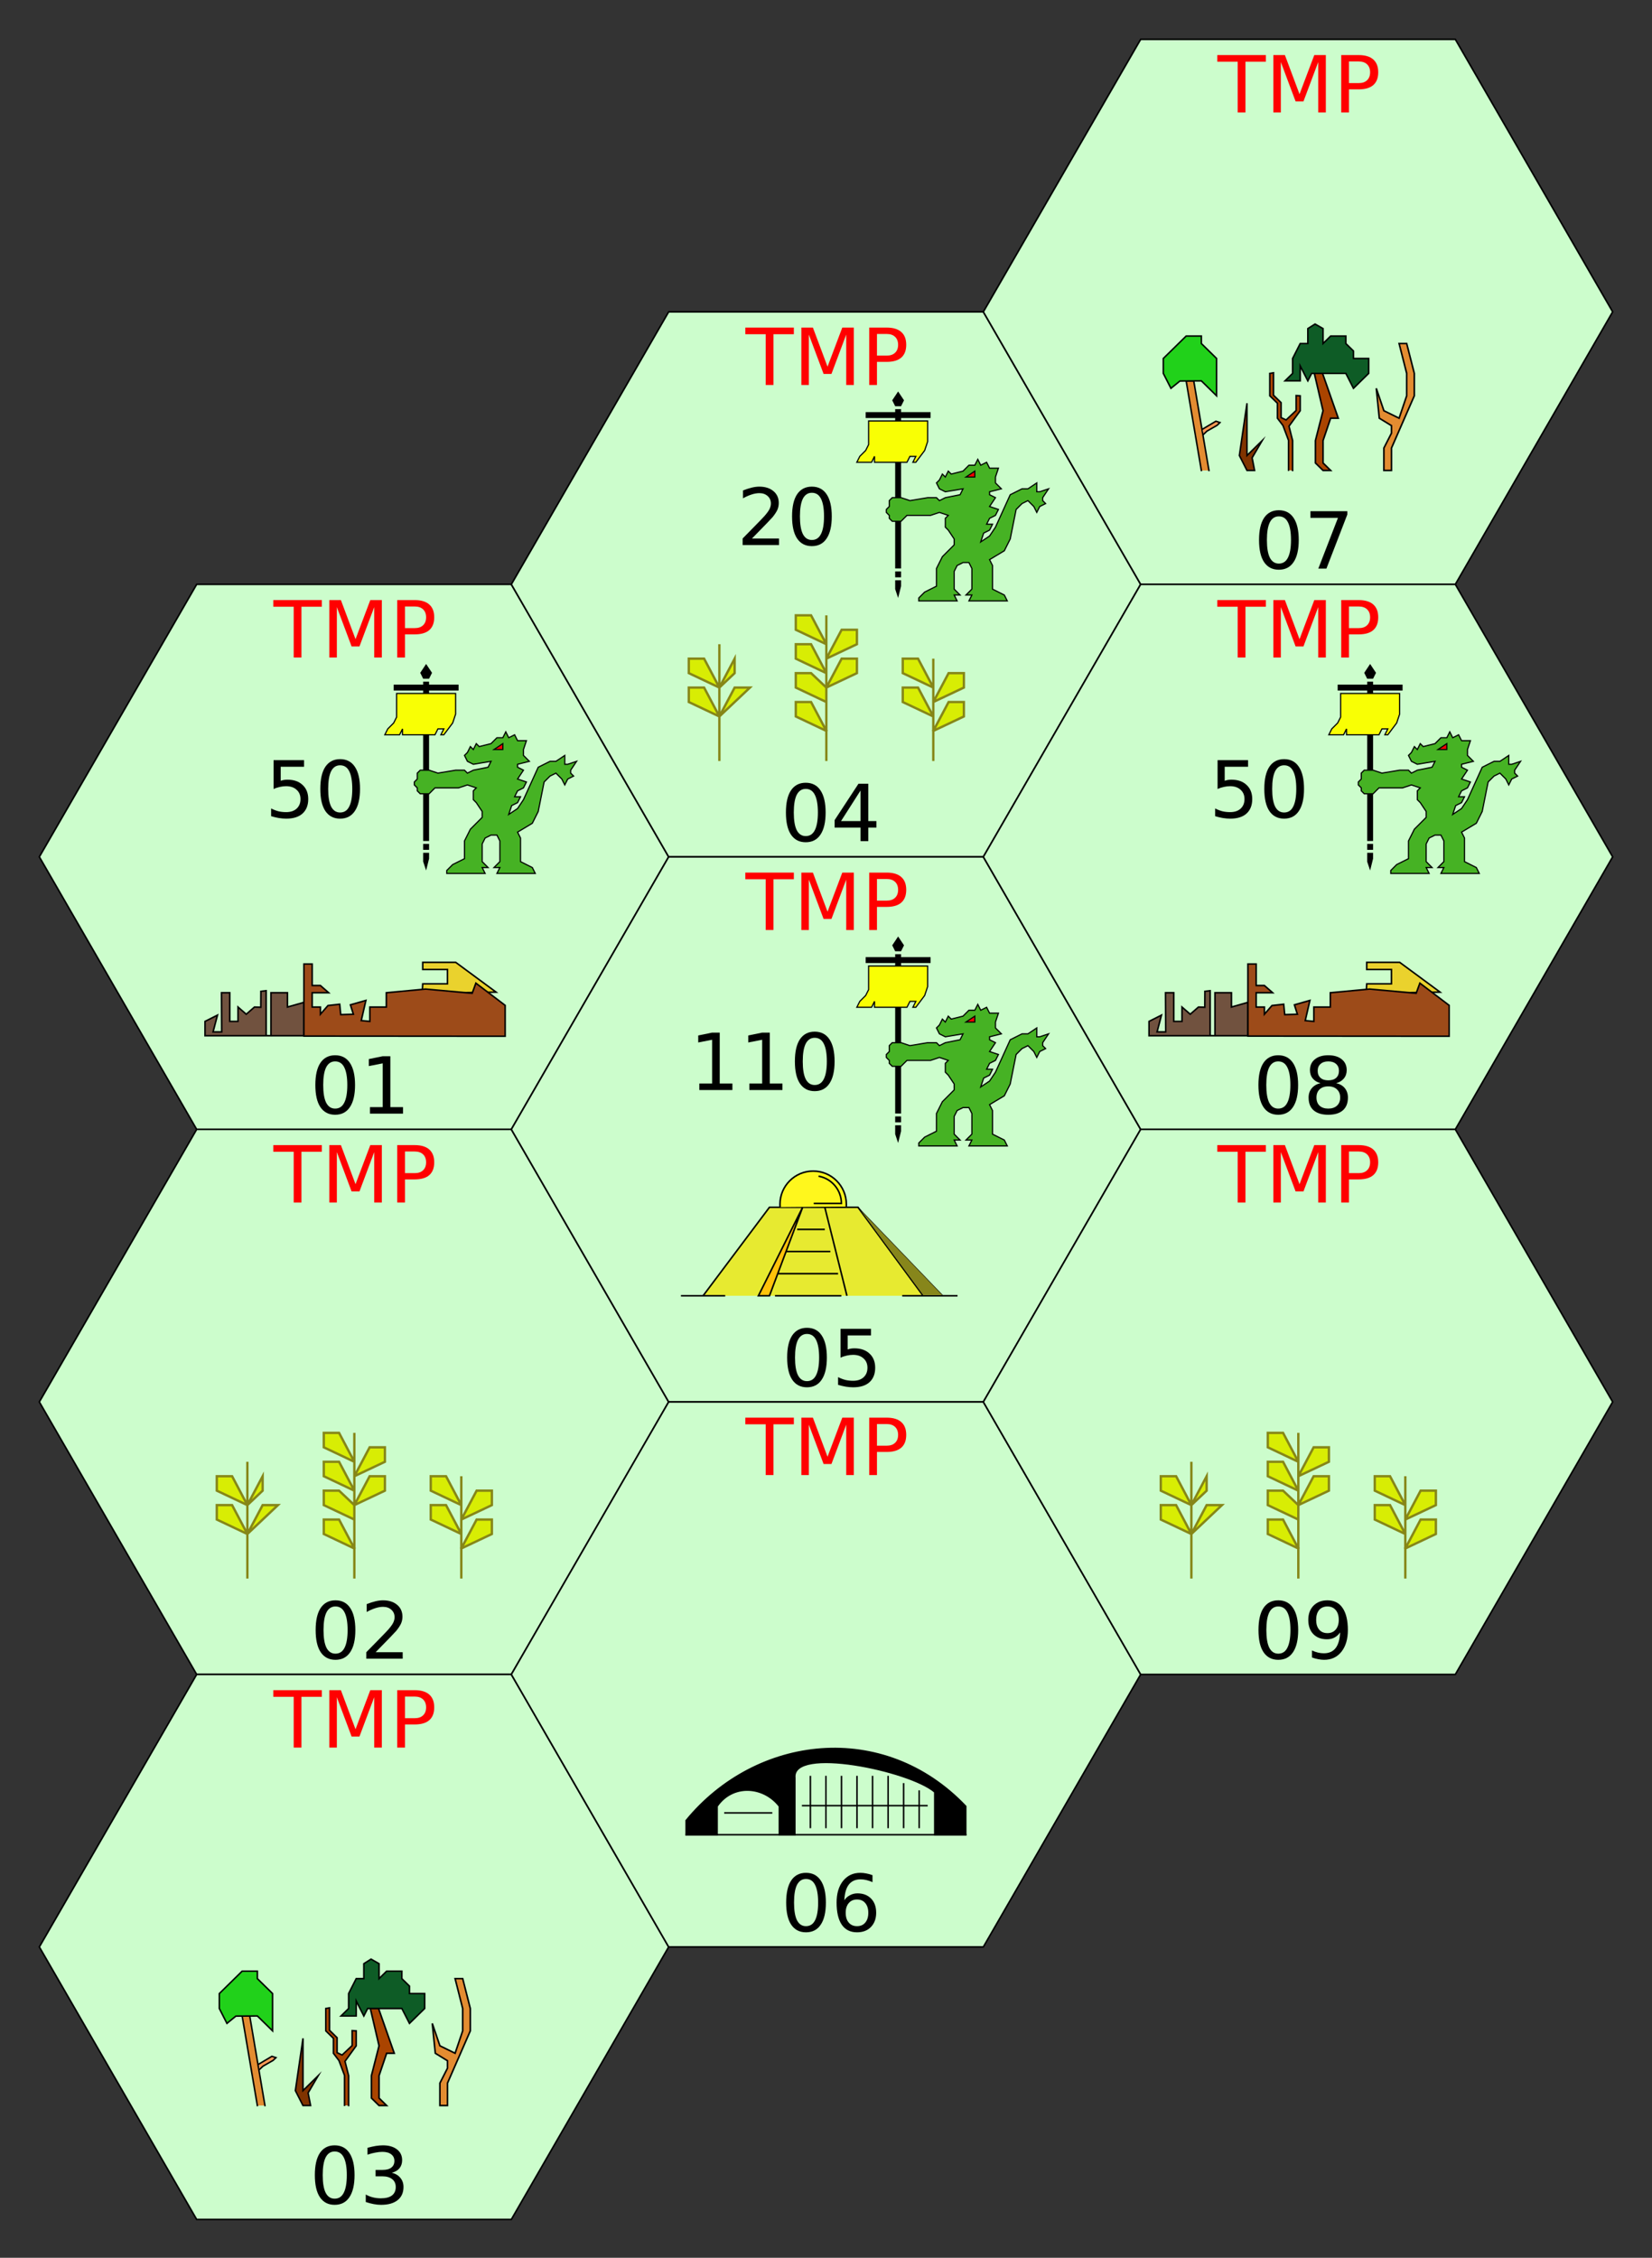<?xml version="1.0" encoding="UTF-8"?>
<svg xmlns="http://www.w3.org/2000/svg" xmlns:xlink="http://www.w3.org/1999/xlink" width="210pt" height="287pt" viewBox="0 0 210 287" version="1.1">
<rect x="0" y="0" width="210" height="287" fill="#333333" stroke="none"/>
<defs>
<g>
<symbol overflow="visible" id="glyph0-0">
<path style="stroke:none;" d="M 0.5 1.766 L 0.5 -7.047 L 5.5 -7.047 L 5.5 1.766 Z M 1.062 1.219 L 4.938 1.219 L 4.938 -6.484 L 1.062 -6.484 Z M 1.062 1.219 "/>
</symbol>
<symbol overflow="visible" id="glyph0-1">
<path style="stroke:none;" d="M 3.172 -6.641 C 2.672 -6.641 2.289 -6.391 2.031 -5.891 C 1.781 -5.391 1.656 -4.641 1.656 -3.641 C 1.656 -2.641 1.781 -1.891 2.031 -1.391 C 2.289 -0.891 2.672 -0.641 3.172 -0.641 C 3.691 -0.641 4.078 -0.891 4.328 -1.391 C 4.586 -1.891 4.719 -2.641 4.719 -3.641 C 4.719 -4.641 4.586 -5.391 4.328 -5.891 C 4.078 -6.391 3.691 -6.641 3.172 -6.641 Z M 3.172 -7.422 C 3.992 -7.422 4.617 -7.098 5.047 -6.453 C 5.484 -5.805 5.703 -4.867 5.703 -3.641 C 5.703 -2.41 5.484 -1.473 5.047 -0.828 C 4.617 -0.18 3.992 0.141 3.172 0.141 C 2.359 0.141 1.734 -0.18 1.297 -0.828 C 0.867 -1.473 0.656 -2.41 0.656 -3.641 C 0.656 -4.867 0.867 -5.805 1.297 -6.453 C 1.734 -7.098 2.359 -7.422 3.172 -7.422 Z M 3.172 -7.422 "/>
</symbol>
<symbol overflow="visible" id="glyph0-2">
<path style="stroke:none;" d="M 1.234 -0.828 L 2.859 -0.828 L 2.859 -6.391 L 1.094 -6.047 L 1.094 -6.938 L 2.844 -7.297 L 3.828 -7.297 L 3.828 -0.828 L 5.438 -0.828 L 5.438 0 L 1.234 0 Z M 1.234 -0.828 "/>
</symbol>
<symbol overflow="visible" id="glyph0-3">
<path style="stroke:none;" d="M -0.031 -7.297 L 6.141 -7.297 L 6.141 -6.453 L 3.547 -6.453 L 3.547 0 L 2.562 0 L 2.562 -6.453 L -0.031 -6.453 Z M -0.031 -7.297 "/>
</symbol>
<symbol overflow="visible" id="glyph0-4">
<path style="stroke:none;" d="M 0.984 -7.297 L 2.453 -7.297 L 4.312 -2.328 L 6.188 -7.297 L 7.656 -7.297 L 7.656 0 L 6.688 0 L 6.688 -6.406 L 4.812 -1.406 L 3.812 -1.406 L 1.938 -6.406 L 1.938 0 L 0.984 0 Z M 0.984 -7.297 "/>
</symbol>
<symbol overflow="visible" id="glyph0-5">
<path style="stroke:none;" d="M 1.969 -6.484 L 1.969 -3.734 L 3.203 -3.734 C 3.66 -3.734 4.016 -3.852 4.266 -4.094 C 4.523 -4.332 4.656 -4.672 4.656 -5.109 C 4.656 -5.547 4.523 -5.883 4.266 -6.125 C 4.016 -6.363 3.66 -6.484 3.203 -6.484 Z M 0.984 -7.297 L 3.203 -7.297 C 4.023 -7.297 4.645 -7.109 5.062 -6.734 C 5.477 -6.367 5.688 -5.828 5.688 -5.109 C 5.688 -4.391 5.477 -3.848 5.062 -3.484 C 4.645 -3.117 4.023 -2.938 3.203 -2.938 L 1.969 -2.938 L 1.969 0 L 0.984 0 Z M 0.984 -7.297 "/>
</symbol>
<symbol overflow="visible" id="glyph0-6">
<path style="stroke:none;" d="M 1.078 -7.297 L 4.953 -7.297 L 4.953 -6.453 L 1.984 -6.453 L 1.984 -4.672 C 2.129 -4.723 2.27 -4.758 2.406 -4.781 C 2.551 -4.801 2.695 -4.812 2.844 -4.812 C 3.656 -4.812 4.297 -4.586 4.766 -4.141 C 5.242 -3.703 5.484 -3.102 5.484 -2.344 C 5.484 -1.551 5.238 -0.938 4.75 -0.5 C 4.27 -0.07 3.582 0.141 2.688 0.141 C 2.383 0.141 2.07 0.113 1.75 0.062 C 1.438 0.008 1.109 -0.066 0.766 -0.172 L 0.766 -1.156 C 1.066 -1 1.375 -0.879 1.688 -0.797 C 2 -0.723 2.328 -0.688 2.672 -0.688 C 3.234 -0.688 3.676 -0.832 4 -1.125 C 4.332 -1.426 4.5 -1.832 4.5 -2.344 C 4.5 -2.844 4.332 -3.238 4 -3.531 C 3.676 -3.832 3.234 -3.984 2.672 -3.984 C 2.41 -3.984 2.145 -3.953 1.875 -3.891 C 1.613 -3.836 1.348 -3.75 1.078 -3.625 Z M 1.078 -7.297 "/>
</symbol>
<symbol overflow="visible" id="glyph0-7">
<path style="stroke:none;" d="M 1.922 -0.828 L 5.359 -0.828 L 5.359 0 L 0.734 0 L 0.734 -0.828 C 1.109 -1.211 1.617 -1.734 2.266 -2.391 C 2.91 -3.047 3.316 -3.469 3.484 -3.656 C 3.797 -4.008 4.016 -4.305 4.141 -4.547 C 4.266 -4.797 4.328 -5.039 4.328 -5.281 C 4.328 -5.664 4.191 -5.977 3.922 -6.219 C 3.648 -6.469 3.297 -6.594 2.859 -6.594 C 2.547 -6.594 2.219 -6.535 1.875 -6.422 C 1.539 -6.316 1.176 -6.156 0.781 -5.938 L 0.781 -6.938 C 1.176 -7.094 1.547 -7.211 1.891 -7.297 C 2.234 -7.379 2.551 -7.422 2.844 -7.422 C 3.594 -7.422 4.191 -7.234 4.641 -6.859 C 5.098 -6.484 5.328 -5.977 5.328 -5.344 C 5.328 -5.039 5.27 -4.754 5.156 -4.484 C 5.039 -4.223 4.836 -3.91 4.547 -3.547 C 4.461 -3.453 4.203 -3.176 3.766 -2.719 C 3.328 -2.27 2.711 -1.641 1.922 -0.828 Z M 1.922 -0.828 "/>
</symbol>
<symbol overflow="visible" id="glyph0-8">
<path style="stroke:none;" d="M 4.062 -3.938 C 4.531 -3.832 4.895 -3.617 5.156 -3.297 C 5.426 -2.984 5.562 -2.594 5.562 -2.125 C 5.562 -1.406 5.312 -0.848 4.812 -0.453 C 4.32 -0.055 3.617 0.141 2.703 0.141 C 2.398 0.141 2.086 0.109 1.766 0.047 C 1.441 -0.016 1.109 -0.102 0.766 -0.219 L 0.766 -1.172 C 1.035 -1.016 1.332 -0.895 1.656 -0.812 C 1.988 -0.727 2.332 -0.688 2.688 -0.688 C 3.301 -0.688 3.77 -0.805 4.094 -1.047 C 4.414 -1.297 4.578 -1.656 4.578 -2.125 C 4.578 -2.551 4.426 -2.883 4.125 -3.125 C 3.82 -3.363 3.406 -3.484 2.875 -3.484 L 2.016 -3.484 L 2.016 -4.297 L 2.906 -4.297 C 3.395 -4.297 3.766 -4.395 4.016 -4.594 C 4.273 -4.789 4.406 -5.07 4.406 -5.438 C 4.406 -5.801 4.27 -6.082 4 -6.281 C 3.738 -6.488 3.363 -6.594 2.875 -6.594 C 2.602 -6.594 2.312 -6.562 2 -6.5 C 1.688 -6.445 1.348 -6.359 0.984 -6.234 L 0.984 -7.109 C 1.359 -7.211 1.707 -7.289 2.031 -7.344 C 2.363 -7.395 2.672 -7.422 2.953 -7.422 C 3.703 -7.422 4.297 -7.25 4.734 -6.906 C 5.172 -6.57 5.391 -6.113 5.391 -5.531 C 5.391 -5.125 5.273 -4.781 5.047 -4.5 C 4.816 -4.227 4.488 -4.039 4.062 -3.938 Z M 4.062 -3.938 "/>
</symbol>
<symbol overflow="visible" id="glyph0-9">
<path style="stroke:none;" d="M 3.781 -6.438 L 1.297 -2.547 L 3.781 -2.547 Z M 3.516 -7.297 L 4.766 -7.297 L 4.766 -2.547 L 5.797 -2.547 L 5.797 -1.719 L 4.766 -1.719 L 4.766 0 L 3.781 0 L 3.781 -1.719 L 0.484 -1.719 L 0.484 -2.672 Z M 3.516 -7.297 "/>
</symbol>
<symbol overflow="visible" id="glyph0-10">
<path style="stroke:none;" d="M 3.297 -4.031 C 2.859 -4.031 2.508 -3.879 2.25 -3.578 C 1.988 -3.273 1.859 -2.863 1.859 -2.344 C 1.859 -1.812 1.988 -1.395 2.25 -1.094 C 2.508 -0.789 2.859 -0.641 3.297 -0.641 C 3.742 -0.641 4.094 -0.789 4.344 -1.094 C 4.602 -1.395 4.734 -1.812 4.734 -2.344 C 4.734 -2.863 4.602 -3.273 4.344 -3.578 C 4.094 -3.879 3.742 -4.031 3.297 -4.031 Z M 5.266 -7.125 L 5.266 -6.234 C 5.016 -6.348 4.758 -6.438 4.5 -6.5 C 4.25 -6.562 4.004 -6.594 3.766 -6.594 C 3.109 -6.594 2.609 -6.375 2.266 -5.938 C 1.922 -5.5 1.727 -4.832 1.688 -3.938 C 1.875 -4.219 2.113 -4.43 2.406 -4.578 C 2.695 -4.734 3.016 -4.812 3.359 -4.812 C 4.086 -4.812 4.664 -4.586 5.094 -4.141 C 5.52 -3.703 5.734 -3.102 5.734 -2.344 C 5.734 -1.594 5.508 -0.988 5.062 -0.531 C 4.625 -0.082 4.035 0.141 3.297 0.141 C 2.453 0.141 1.805 -0.18 1.359 -0.828 C 0.922 -1.473 0.703 -2.41 0.703 -3.641 C 0.703 -4.785 0.973 -5.703 1.516 -6.391 C 2.066 -7.078 2.801 -7.422 3.719 -7.422 C 3.969 -7.422 4.219 -7.395 4.469 -7.344 C 4.719 -7.301 4.984 -7.227 5.266 -7.125 Z M 5.266 -7.125 "/>
</symbol>
<symbol overflow="visible" id="glyph0-11">
<path style="stroke:none;" d="M 0.828 -7.297 L 5.516 -7.297 L 5.516 -6.875 L 2.859 0 L 1.828 0 L 4.328 -6.453 L 0.828 -6.453 Z M 0.828 -7.297 "/>
</symbol>
<symbol overflow="visible" id="glyph0-12">
<path style="stroke:none;" d="M 3.172 -3.469 C 2.703 -3.469 2.332 -3.336 2.062 -3.078 C 1.801 -2.828 1.672 -2.484 1.672 -2.047 C 1.672 -1.609 1.801 -1.266 2.062 -1.016 C 2.332 -0.766 2.703 -0.641 3.172 -0.641 C 3.641 -0.641 4.008 -0.766 4.281 -1.016 C 4.551 -1.266 4.688 -1.609 4.688 -2.047 C 4.688 -2.484 4.551 -2.828 4.281 -3.078 C 4.02 -3.336 3.648 -3.469 3.172 -3.469 Z M 2.188 -3.875 C 1.77 -3.977 1.441 -4.176 1.203 -4.469 C 0.961 -4.758 0.844 -5.113 0.844 -5.531 C 0.844 -6.113 1.051 -6.57 1.469 -6.906 C 1.883 -7.25 2.453 -7.422 3.172 -7.422 C 3.898 -7.422 4.473 -7.25 4.891 -6.906 C 5.305 -6.57 5.516 -6.113 5.516 -5.531 C 5.516 -5.113 5.395 -4.758 5.156 -4.469 C 4.914 -4.176 4.586 -3.977 4.172 -3.875 C 4.648 -3.77 5.02 -3.555 5.281 -3.234 C 5.539 -2.91 5.672 -2.516 5.672 -2.047 C 5.672 -1.336 5.457 -0.797 5.031 -0.422 C 4.602 -0.047 3.984 0.141 3.172 0.141 C 2.367 0.141 1.75 -0.047 1.312 -0.422 C 0.883 -0.797 0.672 -1.336 0.672 -2.047 C 0.672 -2.516 0.805 -2.91 1.078 -3.234 C 1.348 -3.555 1.719 -3.77 2.188 -3.875 Z M 1.828 -5.438 C 1.828 -5.062 1.945 -4.766 2.188 -4.547 C 2.426 -4.336 2.754 -4.234 3.172 -4.234 C 3.598 -4.234 3.93 -4.336 4.172 -4.547 C 4.41 -4.766 4.531 -5.062 4.531 -5.438 C 4.531 -5.812 4.41 -6.102 4.172 -6.312 C 3.93 -6.531 3.598 -6.641 3.172 -6.641 C 2.754 -6.641 2.426 -6.531 2.188 -6.312 C 1.945 -6.102 1.828 -5.812 1.828 -5.438 Z M 1.828 -5.438 "/>
</symbol>
<symbol overflow="visible" id="glyph0-13">
<path style="stroke:none;" d="M 1.094 -0.156 L 1.094 -1.047 C 1.344 -0.93 1.594 -0.844 1.844 -0.781 C 2.102 -0.719 2.352 -0.688 2.594 -0.688 C 3.25 -0.688 3.75 -0.906 4.094 -1.344 C 4.438 -1.781 4.629 -2.445 4.672 -3.344 C 4.484 -3.062 4.242 -2.844 3.953 -2.688 C 3.672 -2.539 3.352 -2.469 3 -2.469 C 2.27 -2.469 1.691 -2.688 1.266 -3.125 C 0.836 -3.57 0.625 -4.176 0.625 -4.938 C 0.625 -5.688 0.844 -6.285 1.281 -6.734 C 1.727 -7.191 2.32 -7.422 3.062 -7.422 C 3.906 -7.422 4.547 -7.098 4.984 -6.453 C 5.43 -5.805 5.656 -4.867 5.656 -3.641 C 5.656 -2.492 5.383 -1.578 4.844 -0.891 C 4.301 -0.203 3.566 0.141 2.641 0.141 C 2.391 0.141 2.141 0.113 1.891 0.062 C 1.641 0.02 1.375 -0.051 1.094 -0.156 Z M 3.062 -3.25 C 3.5 -3.25 3.848 -3.398 4.109 -3.703 C 4.367 -4.004 4.5 -4.414 4.5 -4.938 C 4.5 -5.469 4.367 -5.883 4.109 -6.188 C 3.848 -6.488 3.5 -6.641 3.062 -6.641 C 2.613 -6.641 2.258 -6.488 2 -6.188 C 1.75 -5.883 1.625 -5.469 1.625 -4.938 C 1.625 -4.414 1.75 -4.004 2 -3.703 C 2.258 -3.398 2.613 -3.25 3.062 -3.25 Z M 3.062 -3.25 "/>
</symbol>
</g>
</defs>
<g id="surface1">
<path style="fill-rule:nonzero;fill:rgb(80%,99%,80%);fill-opacity:1;stroke-width:0.2;stroke-linecap:butt;stroke-linejoin:miter;stroke:rgb(0%,0%,0%);stroke-opacity:1;stroke-miterlimit:10;" d="M 100 103.922 L 80 138.562 L 40 138.562 L 20 103.922 L 40 69.281 L 80 69.281 Z M 100 103.922 " transform="matrix(1,0,0,1,-15,5)"/>
<path style="fill-rule:nonzero;fill:rgb(91.765%,82.353%,17.647%);fill-opacity:1;stroke-width:0.977;stroke-linecap:square;stroke-linejoin:miter;stroke:rgb(0%,0%,0%);stroke-opacity:1;stroke-miterlimit:10;" d="M 190.312 160.971 L 143.32 161.693 L 143.691 155.697 L 159.395 155.697 L 159.395 146.576 L 143.691 146.576 L 143.691 142.025 L 164.629 142.025 Z M 190.312 160.971 " transform="matrix(0.2,0,0,0.2,25,93.923)"/>
<path style="fill-rule:nonzero;fill:rgb(44.314%,32.157%,24.706%);fill-opacity:1;stroke-width:0.977;stroke-linecap:square;stroke-linejoin:miter;stroke:rgb(0%,0%,0%);stroke-opacity:1;stroke-miterlimit:10;" d="M 5.312 188.686 L 68.164 188.686 L 68.145 167.475 L 57.695 170.443 L 57.695 161.342 L 47.227 161.342 L 47.227 188.686 L 44.16 188.549 L 44.16 160.053 L 40.82 160.443 L 40.762 170.58 L 36.738 170.443 L 31.504 175.014 L 26.27 170.443 L 26.27 179.564 L 21.035 179.564 L 21.035 161.342 L 15.781 161.342 L 15.918 186.244 L 10.43 186.244 L 13.223 175.58 L 5.312 179.564 Z M 5.312 188.686 " transform="matrix(0.2,0,0,0.2,25,93.923)"/>
<path style="fill-rule:nonzero;fill:rgb(61.569%,29.412%,9.804%);fill-opacity:1;stroke-width:0.977;stroke-linecap:square;stroke-linejoin:miter;stroke:rgb(0%,0%,0%);stroke-opacity:1;stroke-miterlimit:10;" d="M 196.074 188.998 L 196.074 169.369 L 177.461 155.248 L 175.117 161.693 L 145.488 159.018 L 120.547 161.342 L 120.547 170.443 L 110.078 170.443 L 110.078 179.564 L 104.609 179.057 L 107.559 166.225 L 97.715 169.037 L 99.609 175.014 L 91.562 175.268 L 90.918 168.646 L 83.457 169.486 L 78.652 175.014 L 78.652 170.443 L 73.418 170.443 L 73.418 161.342 L 83.887 161.342 L 78.652 156.771 L 73.418 156.771 L 73.418 143.1 L 68.164 143.1 L 68.164 188.9 Z M 196.074 188.998 " transform="matrix(0.2,0,0,0.2,25,93.923)"/>
<g style="fill:rgb(0%,0%,0%);fill-opacity:1;">
  <use xlink:href="#glyph0-1" x="39.43" y="141.562"/>
  <use xlink:href="#glyph0-2" x="45.792" y="141.562"/>
</g>
<g style="fill:rgb(100%,0%,0%);fill-opacity:1;">
  <use xlink:href="#glyph0-3" x="34.773" y="83.578"/>
  <use xlink:href="#glyph0-4" x="40.882" y="83.578"/>
  <use xlink:href="#glyph0-5" x="49.51" y="83.578"/>
</g>
<g style="fill:rgb(0%,0%,0%);fill-opacity:1;">
  <use xlink:href="#glyph0-6" x="33.699" y="103.922"/>
  <use xlink:href="#glyph0-1" x="40.062" y="103.922"/>
</g>
<path style=" stroke:none;fill-rule:nonzero;fill:rgb(0%,0%,0%);fill-opacity:1;" d="M 53.793 107.277 L 53.793 108.027 L 54.543 108.027 L 54.543 107.277 Z M 53.793 107.277 "/>
<path style=" stroke:none;fill-rule:nonzero;fill:rgb(0%,0%,0%);fill-opacity:1;" d="M 53.793 108.402 L 53.793 109.527 L 54.168 110.652 L 54.543 109.152 L 54.543 108.402 Z M 53.793 108.402 "/>
<path style=" stroke:none;fill-rule:nonzero;fill:rgb(0%,0%,0%);fill-opacity:1;" d="M 54.168 84.402 L 53.418 85.527 L 53.793 86.277 L 54.543 86.277 L 54.918 85.527 Z M 54.168 84.402 "/>
<path style=" stroke:none;fill-rule:nonzero;fill:rgb(0%,0%,0%);fill-opacity:1;" d="M 53.793 86.652 L 53.793 87.027 L 50.043 87.027 L 50.043 87.777 L 53.793 87.777 L 53.793 106.902 L 54.543 106.902 L 54.543 87.777 L 58.293 87.777 L 58.293 87.027 L 54.543 87.027 L 54.543 86.652 Z M 53.793 86.652 "/>
<path style="fill-rule:nonzero;fill:rgb(97.647%,100%,1.569%);fill-opacity:1;stroke-width:1;stroke-linecap:butt;stroke-linejoin:miter;stroke:rgb(0%,0%,0%);stroke-opacity:1;stroke-miterlimit:4;" d="M 36.12 28.195 L 36.12 48.195 L 33.62 53.195 L 28.62 58.195 L 26.12 63.195 L 38.62 63.195 L 41.12 58.195 L 41.12 63.195 L 68.62 63.195 L 71.12 58.195 L 76.12 58.195 L 73.62 63.195 L 76.12 63.195 L 83.62 53.195 L 86.12 45.695 L 86.12 28.195 Z M 36.12 28.195 " transform="matrix(0.15,0,0,0.15,45,83.923)"/>
<path style="fill-rule:nonzero;fill:rgb(27.451%,69.804%,14.118%);fill-opacity:1;stroke-width:1;stroke-linecap:butt;stroke-linejoin:miter;stroke:rgb(0%,0%,0%);stroke-opacity:1;stroke-miterlimit:4;" d="M 111.12 180.695 L 108.62 175.695 L 113.62 175.695 L 108.62 170.695 L 108.62 155.695 L 111.12 150.695 L 116.12 148.195 L 121.12 148.195 L 123.62 153.195 L 123.62 170.695 L 118.62 175.695 L 123.62 175.695 L 121.12 180.695 L 153.62 180.695 L 151.12 175.695 L 141.12 170.695 L 141.12 150.695 L 138.62 145.695 L 151.12 138.195 L 156.12 128.195 L 161.12 103.195 L 166.12 98.195 L 171.12 95.695 L 176.12 100.695 L 178.62 105.695 L 181.12 100.695 L 186.12 98.195 L 183.62 95.695 L 183.62 93.195 L 188.62 85.695 L 181.12 88.195 L 178.62 88.195 L 178.62 80.695 L 171.12 85.695 L 166.12 85.695 L 156.12 90.695 L 143.62 118.195 L 138.62 125.695 L 131.12 130.695 L 133.62 123.195 L 138.62 120.695 L 141.12 115.695 L 136.12 115.695 L 138.62 110.695 L 143.62 108.195 L 146.12 103.195 L 138.62 100.695 L 143.62 93.195 L 138.62 90.695 L 138.62 88.195 L 148.62 85.695 L 143.62 80.695 L 143.62 75.695 L 146.12 68.195 L 138.62 68.195 L 136.12 63.195 L 131.12 65.695 L 128.62 60.695 L 126.12 65.695 L 121.12 65.695 L 116.12 70.695 L 106.12 73.195 L 103.62 70.695 L 101.12 75.695 L 98.62 73.195 L 96.12 78.195 L 93.62 80.695 L 96.12 85.695 L 101.12 88.195 L 116.12 85.695 L 113.62 90.695 L 101.12 93.195 L 96.12 95.695 L 93.62 93.195 L 86.12 93.195 L 71.12 95.695 L 63.62 93.195 L 56.12 93.195 L 53.62 95.695 L 53.62 100.695 L 51.12 103.195 L 51.12 105.695 L 53.62 108.195 L 53.62 110.695 L 56.12 113.195 L 63.62 113.195 L 68.62 108.195 L 88.62 108.195 L 96.12 105.695 L 103.62 108.195 L 101.12 110.695 L 101.12 118.195 L 103.62 120.695 L 108.62 128.195 L 108.62 133.195 L 98.62 143.195 L 93.62 153.195 L 93.62 168.195 L 83.62 173.195 L 78.62 178.195 L 78.62 180.695 Z M 111.12 180.695 " transform="matrix(0.15,0,0,0.15,45,83.923)"/>
<path style="fill-rule:nonzero;fill:rgb(100%,0%,0%);fill-opacity:1;stroke-width:1;stroke-linecap:butt;stroke-linejoin:miter;stroke:rgb(0%,0%,0%);stroke-opacity:1;stroke-miterlimit:4;" d="M 126.12 75.695 L 118.62 75.695 L 126.12 70.695 Z M 126.12 75.695 " transform="matrix(0.15,0,0,0.15,45,83.923)"/>
<path style="fill-rule:nonzero;fill:rgb(80%,99%,80%);fill-opacity:1;stroke-width:0.2;stroke-linecap:butt;stroke-linejoin:miter;stroke:rgb(0%,0%,0%);stroke-opacity:1;stroke-miterlimit:10;" d="M 100 173.207 L 80 207.848 L 40 207.848 L 20 173.207 L 40 138.562 L 80 138.562 Z M 100 173.207 " transform="matrix(1,0,0,1,-15,5)"/>
<path style="fill-rule:nonzero;fill:rgb(84.706%,92.941%,1.569%);fill-opacity:1;stroke-width:1.5;stroke-linecap:square;stroke-linejoin:miter;stroke:rgb(52.549%,52.549%,9.412%);stroke-opacity:1;stroke-miterlimit:10;" d="M -67.773 186.514 L -67.773 113.057 L -67.773 140.596 L -77.48 122.236 L -87.207 122.236 L -87.207 131.416 L -67.773 140.596 L -58.066 122.236 L -58.066 131.416 L -67.773 140.596 L -67.773 158.955 L -77.48 140.596 L -87.207 140.596 L -87.207 149.775 L -67.773 158.955 L -58.066 140.596 L -48.34 140.596 L -67.773 158.955 " transform="matrix(0.2,0,0,0.2,45,163.205)"/>
<path style="fill-rule:nonzero;fill:rgb(84.706%,92.941%,1.569%);fill-opacity:1;stroke-width:1.5;stroke-linecap:square;stroke-linejoin:miter;stroke:rgb(52.549%,52.549%,9.412%);stroke-opacity:1;stroke-miterlimit:10;" d="M 0.215 186.514 L 0.215 94.678 L 0.215 113.057 L -9.492 94.678 L -19.199 94.678 L -19.199 103.857 L 0.215 113.057 L 0.215 122.236 L 9.941 103.857 L 19.648 103.857 L 19.648 113.057 L 0.215 122.236 L 0.215 131.416 L -9.492 113.057 L -19.199 113.057 L -19.199 122.236 L 0.215 131.416 L 0.215 140.596 L 9.941 122.236 L 19.648 122.236 L 19.648 131.416 L 0.215 140.596 L -9.492 131.416 L -19.199 131.416 L -19.199 140.596 L 0.215 149.775 L 0.215 168.154 L -9.492 149.775 L -19.199 149.775 L -19.199 158.955 L 0.215 168.154 " transform="matrix(0.2,0,0,0.2,45,163.205)"/>
<path style="fill-rule:nonzero;fill:rgb(84.706%,92.941%,1.569%);fill-opacity:1;stroke-width:1.5;stroke-linecap:square;stroke-linejoin:miter;stroke:rgb(52.549%,52.549%,9.412%);stroke-opacity:1;stroke-miterlimit:10;" d="M 68.203 186.514 L 68.203 122.236 L 68.203 140.596 L 58.496 122.236 L 48.789 122.236 L 48.789 131.416 L 68.203 140.596 L 68.203 149.775 L 77.93 131.416 L 87.637 131.416 L 87.637 140.596 L 68.203 149.775 L 68.203 158.955 L 58.496 140.596 L 48.789 140.596 L 48.789 149.775 L 68.203 158.955 L 68.203 168.154 L 77.93 149.775 L 87.637 149.775 L 87.637 158.955 L 68.203 168.154 " transform="matrix(0.2,0,0,0.2,45,163.205)"/>
<g style="fill:rgb(0%,0%,0%);fill-opacity:1;">
  <use xlink:href="#glyph0-1" x="39.469" y="210.848"/>
  <use xlink:href="#glyph0-7" x="45.831" y="210.848"/>
</g>
<g style="fill:rgb(100%,0%,0%);fill-opacity:1;">
  <use xlink:href="#glyph0-3" x="34.773" y="152.859"/>
  <use xlink:href="#glyph0-4" x="40.882" y="152.859"/>
  <use xlink:href="#glyph0-5" x="49.51" y="152.859"/>
</g>
<path style="fill-rule:nonzero;fill:rgb(80%,99%,80%);fill-opacity:1;stroke-width:0.2;stroke-linecap:butt;stroke-linejoin:miter;stroke:rgb(0%,0%,0%);stroke-opacity:1;stroke-miterlimit:10;" d="M 100 242.488 L 80 277.129 L 40 277.129 L 20 242.488 L 40 207.848 L 80 207.848 Z M 100 242.488 " transform="matrix(1,0,0,1,-15,5)"/>
<path style="fill-rule:nonzero;fill:rgb(89.02%,54.902%,19.216%);fill-opacity:1;stroke-width:0.958;stroke-linecap:square;stroke-linejoin:miter;stroke:rgb(0%,0%,0%);stroke-opacity:1;stroke-miterlimit:10;" d="M 38.574 175.807 L 28.906 118.873 L 33.73 118.873 L 43.398 175.807 " transform="matrix(0.2,0,0,0.2,25,232.487)"/>
<path style="fill-rule:nonzero;fill:rgb(12.941%,81.961%,10.196%);fill-opacity:1;stroke-width:0.958;stroke-linecap:square;stroke-linejoin:miter;stroke:rgb(0%,0%,0%);stroke-opacity:1;stroke-miterlimit:10;" d="M 24.941 118.951 L 19.238 123.6 L 14.395 114.127 L 14.395 104.635 L 19.238 99.889 L 28.906 90.396 L 38.574 90.396 L 38.574 95.143 L 48.242 104.635 L 48.242 128.346 L 38.574 118.873 Z M 24.941 118.951 " transform="matrix(0.2,0,0,0.2,25,232.487)"/>
<path style="fill-rule:nonzero;fill:rgb(100%,60%,33.333%);fill-opacity:1;stroke-width:0.958;stroke-linecap:square;stroke-linejoin:miter;stroke:rgb(0%,0%,0%);stroke-opacity:1;stroke-miterlimit:10;" d="M 40.02 152.799 L 42.129 150.807 L 48.613 147.076 L 50.391 145.357 L 47.812 144.537 L 39.414 149.518 " transform="matrix(0.2,0,0,0.2,25,232.487)"/>
<path style="fill-rule:nonzero;fill:rgb(50.196%,20%,0%);fill-opacity:1;stroke-width:0.958;stroke-linecap:square;stroke-linejoin:miter;stroke:rgb(0%,0%,0%);stroke-opacity:1;stroke-miterlimit:10;" d="M 67.578 166.314 L 67.578 133.092 L 62.734 166.314 L 67.578 175.807 L 72.402 175.807 L 70.84 167.76 L 77.246 156.822 Z M 67.578 166.314 " transform="matrix(0.2,0,0,0.2,25,232.487)"/>
<path style="fill-rule:nonzero;fill:rgb(66.667%,26.667%,0%);fill-opacity:1;stroke-width:1;stroke-linecap:butt;stroke-linejoin:miter;stroke:rgb(0%,0%,0%);stroke-opacity:1;stroke-miterlimit:4;" d="M 115.918 175.807 L 111.074 171.061 L 111.074 156.822 L 115.918 137.838 L 110.352 113.971 L 115.547 113.971 L 125.586 142.584 L 120.742 142.584 L 115.918 156.822 L 115.918 171.061 L 120.742 175.807 Z M 115.918 175.807 " transform="matrix(0.2,0,0,0.2,25,232.487)"/>
<path style="fill-rule:nonzero;fill:rgb(5.49%,36.078%,14.902%);fill-opacity:1;stroke-width:0.958;stroke-linecap:square;stroke-linejoin:miter;stroke:rgb(0%,0%,0%);stroke-opacity:1;stroke-miterlimit:10;" d="M 108.672 114.127 L 106.25 118.873 L 101.406 109.381 L 101.406 118.873 L 91.738 118.873 L 96.582 114.127 L 96.582 104.635 L 101.406 95.143 L 106.25 95.143 L 106.25 85.65 L 110.84 82.74 L 115.918 85.65 L 115.918 95.143 L 120.742 90.396 L 130.41 90.396 L 130.41 95.143 L 135.254 99.889 L 135.254 104.635 L 144.922 104.635 L 144.922 114.127 L 135.254 123.6 L 130.41 114.127 Z M 108.672 114.127 " transform="matrix(0.2,0,0,0.2,25,232.487)"/>
<path style="fill-rule:nonzero;fill:rgb(89.02%,54.902%,19.216%);fill-opacity:1;stroke-width:1;stroke-linecap:butt;stroke-linejoin:miter;stroke:rgb(0%,0%,0%);stroke-opacity:1;stroke-miterlimit:4;" d="M 154.59 175.807 L 154.59 161.568 L 159.414 152.076 L 159.414 147.33 L 151.68 142.584 L 149.746 123.6 L 154.59 137.838 L 164.258 142.584 L 169.082 128.346 L 169.082 114.127 L 164.258 95.143 L 169.082 95.143 L 173.926 114.127 L 173.926 128.346 L 159.414 161.568 L 159.414 175.807 Z M 154.59 175.807 " transform="matrix(0.2,0,0,0.2,25,232.487)"/>
<path style="fill-rule:nonzero;fill:rgb(66.667%,26.667%,0%);fill-opacity:1;stroke-width:0.958;stroke-linecap:square;stroke-linejoin:miter;stroke:rgb(0%,0%,0%);stroke-opacity:1;stroke-miterlimit:10;" d="M 96.582 175.807 L 96.582 156.822 L 94.277 147.701 L 101.406 137.838 L 101.406 128.346 L 98.809 128.189 L 98.809 137.682 L 92.441 143.697 L 89.258 142.193 L 89.258 132.701 L 84.434 127.955 L 84.434 113.717 L 82.07 114.127 L 82.07 128.346 L 86.914 133.092 L 86.914 142.584 L 90.449 147.252 L 93.984 156.666 L 93.984 175.65 " transform="matrix(0.2,0,0,0.2,25,232.487)"/>
<g style="fill:rgb(0%,0%,0%);fill-opacity:1;">
  <use xlink:href="#glyph0-1" x="39.367" y="280.129"/>
  <use xlink:href="#glyph0-8" x="45.729" y="280.129"/>
</g>
<g style="fill:rgb(100%,0%,0%);fill-opacity:1;">
  <use xlink:href="#glyph0-3" x="34.773" y="222.145"/>
  <use xlink:href="#glyph0-4" x="40.882" y="222.145"/>
  <use xlink:href="#glyph0-5" x="49.51" y="222.145"/>
</g>
<path style="fill-rule:nonzero;fill:rgb(80%,99%,80%);fill-opacity:1;stroke-width:0.2;stroke-linecap:butt;stroke-linejoin:miter;stroke:rgb(0%,0%,0%);stroke-opacity:1;stroke-miterlimit:10;" d="M 160 69.281 L 140 103.922 L 100 103.922 L 80 69.281 L 100 34.641 L 140 34.641 Z M 160 69.281 " transform="matrix(1,0,0,1,-15,5)"/>
<path style="fill-rule:nonzero;fill:rgb(84.706%,92.941%,1.569%);fill-opacity:1;stroke-width:1.5;stroke-linecap:square;stroke-linejoin:miter;stroke:rgb(52.549%,52.549%,9.412%);stroke-opacity:1;stroke-miterlimit:10;" d="M -67.773 186.52 L -67.773 113.043 L -67.773 140.602 L -77.48 122.223 L -87.207 122.223 L -87.207 131.422 L -67.773 140.602 L -58.066 122.223 L -58.066 131.422 L -67.773 140.602 L -67.773 158.961 L -77.48 140.602 L -87.207 140.602 L -87.207 149.781 L -67.773 158.961 L -58.066 140.602 L -48.34 140.602 L -67.773 158.961 " transform="matrix(0.2,0,0,0.2,105,59.282)"/>
<path style="fill-rule:nonzero;fill:rgb(84.706%,92.941%,1.569%);fill-opacity:1;stroke-width:1.5;stroke-linecap:square;stroke-linejoin:miter;stroke:rgb(52.549%,52.549%,9.412%);stroke-opacity:1;stroke-miterlimit:10;" d="M 0.215 186.52 L 0.215 94.684 L 0.215 113.043 L -9.492 94.684 L -19.199 94.684 L -19.199 103.863 L 0.215 113.043 L 0.215 122.223 L 9.941 103.863 L 19.648 103.863 L 19.648 113.043 L 0.215 122.223 L 0.215 131.422 L -9.492 113.043 L -19.199 113.043 L -19.199 122.223 L 0.215 131.422 L 0.215 140.602 L 9.941 122.223 L 19.648 122.223 L 19.648 131.422 L 0.215 140.602 L -9.492 131.422 L -19.199 131.422 L -19.199 140.602 L 0.215 149.781 L 0.215 168.141 L -9.492 149.781 L -19.199 149.781 L -19.199 158.961 L 0.215 168.141 " transform="matrix(0.2,0,0,0.2,105,59.282)"/>
<path style="fill-rule:nonzero;fill:rgb(84.706%,92.941%,1.569%);fill-opacity:1;stroke-width:1.5;stroke-linecap:square;stroke-linejoin:miter;stroke:rgb(52.549%,52.549%,9.412%);stroke-opacity:1;stroke-miterlimit:10;" d="M 68.203 186.52 L 68.203 122.223 L 68.203 140.602 L 58.496 122.223 L 48.789 122.223 L 48.789 131.422 L 68.203 140.602 L 68.203 149.781 L 77.93 131.422 L 87.637 131.422 L 87.637 140.602 L 68.203 149.781 L 68.203 158.961 L 58.496 140.602 L 48.789 140.602 L 48.789 149.781 L 68.203 158.961 L 68.203 168.141 L 77.93 149.781 L 87.637 149.781 L 87.637 158.961 L 68.203 168.141 " transform="matrix(0.2,0,0,0.2,105,59.282)"/>
<g style="fill:rgb(0%,0%,0%);fill-opacity:1;">
  <use xlink:href="#glyph0-1" x="99.25" y="106.922"/>
  <use xlink:href="#glyph0-9" x="105.612" y="106.922"/>
</g>
<g style="fill:rgb(100%,0%,0%);fill-opacity:1;">
  <use xlink:href="#glyph0-3" x="94.773" y="48.938"/>
  <use xlink:href="#glyph0-4" x="100.882" y="48.938"/>
  <use xlink:href="#glyph0-5" x="109.51" y="48.938"/>
</g>
<g style="fill:rgb(0%,0%,0%);fill-opacity:1;">
  <use xlink:href="#glyph0-7" x="93.668" y="69.281"/>
  <use xlink:href="#glyph0-1" x="100.03" y="69.281"/>
</g>
<path style=" stroke:none;fill-rule:nonzero;fill:rgb(0%,0%,0%);fill-opacity:1;" d="M 113.793 72.637 L 113.793 73.387 L 114.543 73.387 L 114.543 72.637 Z M 113.793 72.637 "/>
<path style=" stroke:none;fill-rule:nonzero;fill:rgb(0%,0%,0%);fill-opacity:1;" d="M 113.793 73.762 L 113.793 74.887 L 114.168 76.012 L 114.543 74.512 L 114.543 73.762 Z M 113.793 73.762 "/>
<path style=" stroke:none;fill-rule:nonzero;fill:rgb(0%,0%,0%);fill-opacity:1;" d="M 114.168 49.762 L 113.418 50.887 L 113.793 51.637 L 114.543 51.637 L 114.918 50.887 Z M 114.168 49.762 "/>
<path style=" stroke:none;fill-rule:nonzero;fill:rgb(0%,0%,0%);fill-opacity:1;" d="M 113.793 52.012 L 113.793 52.387 L 110.043 52.387 L 110.043 53.137 L 113.793 53.137 L 113.793 72.262 L 114.543 72.262 L 114.543 53.137 L 118.293 53.137 L 118.293 52.387 L 114.543 52.387 L 114.543 52.012 Z M 113.793 52.012 "/>
<path style="fill-rule:nonzero;fill:rgb(97.647%,100%,1.569%);fill-opacity:1;stroke-width:1;stroke-linecap:butt;stroke-linejoin:miter;stroke:rgb(0%,0%,0%);stroke-opacity:1;stroke-miterlimit:4;" d="M 36.12 28.198 L 36.12 48.198 L 33.62 53.198 L 28.62 58.198 L 26.12 63.198 L 38.62 63.198 L 41.12 58.198 L 41.12 63.198 L 68.62 63.198 L 71.12 58.198 L 76.12 58.198 L 73.62 63.198 L 76.12 63.198 L 83.62 53.198 L 86.12 45.698 L 86.12 28.198 Z M 36.12 28.198 " transform="matrix(0.15,0,0,0.15,105,49.282)"/>
<path style="fill-rule:nonzero;fill:rgb(27.451%,69.804%,14.118%);fill-opacity:1;stroke-width:1;stroke-linecap:butt;stroke-linejoin:miter;stroke:rgb(0%,0%,0%);stroke-opacity:1;stroke-miterlimit:4;" d="M 111.12 180.698 L 108.62 175.698 L 113.62 175.698 L 108.62 170.698 L 108.62 155.698 L 111.12 150.698 L 116.12 148.198 L 121.12 148.198 L 123.62 153.198 L 123.62 170.698 L 118.62 175.698 L 123.62 175.698 L 121.12 180.698 L 153.62 180.698 L 151.12 175.698 L 141.12 170.698 L 141.12 150.698 L 138.62 145.698 L 151.12 138.198 L 156.12 128.198 L 161.12 103.198 L 166.12 98.198 L 171.12 95.698 L 176.12 100.698 L 178.62 105.698 L 181.12 100.698 L 186.12 98.198 L 183.62 95.698 L 183.62 93.198 L 188.62 85.698 L 181.12 88.198 L 178.62 88.198 L 178.62 80.698 L 171.12 85.698 L 166.12 85.698 L 156.12 90.698 L 143.62 118.198 L 138.62 125.698 L 131.12 130.698 L 133.62 123.198 L 138.62 120.698 L 141.12 115.698 L 136.12 115.698 L 138.62 110.698 L 143.62 108.198 L 146.12 103.198 L 138.62 100.698 L 143.62 93.198 L 138.62 90.698 L 138.62 88.198 L 148.62 85.698 L 143.62 80.698 L 143.62 75.698 L 146.12 68.198 L 138.62 68.198 L 136.12 63.198 L 131.12 65.698 L 128.62 60.698 L 126.12 65.698 L 121.12 65.698 L 116.12 70.698 L 106.12 73.198 L 103.62 70.698 L 101.12 75.698 L 98.62 73.198 L 96.12 78.198 L 93.62 80.698 L 96.12 85.698 L 101.12 88.198 L 116.12 85.698 L 113.62 90.698 L 101.12 93.198 L 96.12 95.698 L 93.62 93.198 L 86.12 93.198 L 71.12 95.698 L 63.62 93.198 L 56.12 93.198 L 53.62 95.698 L 53.62 100.698 L 51.12 103.198 L 51.12 105.698 L 53.62 108.198 L 53.62 110.698 L 56.12 113.198 L 63.62 113.198 L 68.62 108.198 L 88.62 108.198 L 96.12 105.698 L 103.62 108.198 L 101.12 110.698 L 101.12 118.198 L 103.62 120.698 L 108.62 128.198 L 108.62 133.198 L 98.62 143.198 L 93.62 153.198 L 93.62 168.198 L 83.62 173.198 L 78.62 178.198 L 78.62 180.698 Z M 111.12 180.698 " transform="matrix(0.15,0,0,0.15,105,49.282)"/>
<path style="fill-rule:nonzero;fill:rgb(100%,0%,0%);fill-opacity:1;stroke-width:1;stroke-linecap:butt;stroke-linejoin:miter;stroke:rgb(0%,0%,0%);stroke-opacity:1;stroke-miterlimit:4;" d="M 126.12 75.698 L 118.62 75.698 L 126.12 70.698 Z M 126.12 75.698 " transform="matrix(0.15,0,0,0.15,105,49.282)"/>
<path style="fill-rule:nonzero;fill:rgb(80%,99%,80%);fill-opacity:1;stroke-width:0.2;stroke-linecap:butt;stroke-linejoin:miter;stroke:rgb(0%,0%,0%);stroke-opacity:1;stroke-miterlimit:10;" d="M 160 138.562 L 140 173.207 L 100 173.207 L 80 138.562 L 100 103.922 L 140 103.922 Z M 160 138.562 " transform="matrix(1,0,0,1,-15,5)"/>
<path style="fill-rule:nonzero;fill:rgb(90.588%,91.765%,18.824%);fill-opacity:1;stroke-width:1;stroke-linecap:butt;stroke-linejoin:miter;stroke:rgb(0%,0%,0%);stroke-opacity:1;stroke-miterlimit:10;" d="M 21.875 180.754 L 64.062 124.504 L 120.332 124.504 L 161.758 180.754 " transform="matrix(0.2,0,0,0.2,85,128.564)"/>
<path style="fill:none;stroke-width:1;stroke-linecap:butt;stroke-linejoin:miter;stroke:rgb(0%,0%,0%);stroke-opacity:1;stroke-miterlimit:10;" d="M 7.812 180.754 L 35.938 180.754 " transform="matrix(0.2,0,0,0.2,85,128.564)"/>
<path style="fill-rule:nonzero;fill:rgb(100%,96.863%,11.373%);fill-opacity:1;stroke-width:1;stroke-linecap:butt;stroke-linejoin:miter;stroke:rgb(0%,0%,0%);stroke-opacity:1;stroke-miterlimit:10;" d="M 112.891 124.055 C 112.91 123.566 112.93 123.078 112.93 122.59 C 112.93 110.949 103.496 101.496 91.836 101.496 C 80.195 101.496 70.742 110.949 70.742 122.59 C 70.742 123.215 70.781 123.82 70.82 124.426 " transform="matrix(0.2,0,0,0.2,85,128.564)"/>
<path style="fill:none;stroke-width:1;stroke-linecap:butt;stroke-linejoin:miter;stroke:rgb(0%,0%,0%);stroke-opacity:1;stroke-miterlimit:10;" d="M 92.207 122.062 L 109.785 122.062 C 109.785 113.527 103.652 106.223 95.254 104.738 " transform="matrix(0.2,0,0,0.2,85,128.564)"/>
<path style="fill:none;stroke-width:1;stroke-linecap:butt;stroke-linejoin:miter;stroke:rgb(0%,0%,0%);stroke-opacity:1;stroke-miterlimit:10;" d="M 183.613 180.754 L 148.457 180.754 " transform="matrix(0.2,0,0,0.2,85,128.564)"/>
<path style="fill-rule:nonzero;fill:rgb(100%,76.078%,3.922%);fill-opacity:1;stroke-width:1;stroke-linecap:butt;stroke-linejoin:miter;stroke:rgb(0%,0%,0%);stroke-opacity:1;stroke-miterlimit:10;" d="M 85.156 124.504 L 57.031 180.754 L 64.062 180.754 Z M 85.156 124.504 " transform="matrix(0.2,0,0,0.2,85,128.564)"/>
<path style="fill:none;stroke-width:1;stroke-linecap:butt;stroke-linejoin:miter;stroke:rgb(0%,0%,0%);stroke-opacity:1;stroke-miterlimit:10;" d="M 99.238 124.504 L 113.301 180.754 " transform="matrix(0.2,0,0,0.2,85,128.564)"/>
<path style="fill:none;stroke-width:1;stroke-linecap:butt;stroke-linejoin:miter;stroke:rgb(0%,0%,0%);stroke-opacity:1;stroke-miterlimit:10;" d="M 67.578 180.754 L 109.785 180.754 " transform="matrix(0.2,0,0,0.2,85,128.564)"/>
<path style="fill:none;stroke-width:1;stroke-linecap:butt;stroke-linejoin:miter;stroke:rgb(0%,0%,0%);stroke-opacity:1;stroke-miterlimit:10;" d="M 69.688 166.691 L 107.676 166.691 " transform="matrix(0.2,0,0,0.2,85,128.564)"/>
<path style="fill:none;stroke-width:1;stroke-linecap:butt;stroke-linejoin:miter;stroke:rgb(0%,0%,0%);stroke-opacity:1;stroke-miterlimit:10;" d="M 74.609 152.629 L 102.754 152.629 " transform="matrix(0.2,0,0,0.2,85,128.564)"/>
<path style="fill:none;stroke-width:1;stroke-linecap:butt;stroke-linejoin:miter;stroke:rgb(0%,0%,0%);stroke-opacity:1;stroke-miterlimit:10;" d="M 81.66 138.566 L 99.238 138.566 " transform="matrix(0.2,0,0,0.2,85,128.564)"/>
<path style="fill-rule:evenodd;fill:rgb(52.941%,52.549%,10.588%);fill-opacity:1;stroke-width:0.312;stroke-linecap:butt;stroke-linejoin:miter;stroke:rgb(0%,0%,0%);stroke-opacity:1;stroke-miterlimit:4;" d="M 161.602 180.363 L 120.352 124.465 L 174.102 180.363 " transform="matrix(0.2,0,0,0.2,85,128.564)"/>
<g style="fill:rgb(0%,0%,0%);fill-opacity:1;">
  <use xlink:href="#glyph0-1" x="99.406" y="176.207"/>
  <use xlink:href="#glyph0-6" x="105.769" y="176.207"/>
</g>
<g style="fill:rgb(100%,0%,0%);fill-opacity:1;">
  <use xlink:href="#glyph0-3" x="94.773" y="118.219"/>
  <use xlink:href="#glyph0-4" x="100.882" y="118.219"/>
  <use xlink:href="#glyph0-5" x="109.51" y="118.219"/>
</g>
<g style="fill:rgb(0%,0%,0%);fill-opacity:1;">
  <use xlink:href="#glyph0-2" x="87.664" y="138.562"/>
  <use xlink:href="#glyph0-2" x="94.026" y="138.562"/>
  <use xlink:href="#glyph0-1" x="100.389" y="138.562"/>
</g>
<path style=" stroke:none;fill-rule:nonzero;fill:rgb(0%,0%,0%);fill-opacity:1;" d="M 113.793 141.918 L 113.793 142.668 L 114.543 142.668 L 114.543 141.918 Z M 113.793 141.918 "/>
<path style=" stroke:none;fill-rule:nonzero;fill:rgb(0%,0%,0%);fill-opacity:1;" d="M 113.793 143.043 L 113.793 144.168 L 114.168 145.293 L 114.543 143.793 L 114.543 143.043 Z M 113.793 143.043 "/>
<path style=" stroke:none;fill-rule:nonzero;fill:rgb(0%,0%,0%);fill-opacity:1;" d="M 114.168 119.043 L 113.418 120.168 L 113.793 120.918 L 114.543 120.918 L 114.918 120.168 Z M 114.168 119.043 "/>
<path style=" stroke:none;fill-rule:nonzero;fill:rgb(0%,0%,0%);fill-opacity:1;" d="M 113.793 121.293 L 113.793 121.668 L 110.043 121.668 L 110.043 122.418 L 113.793 122.418 L 113.793 141.543 L 114.543 141.543 L 114.543 122.418 L 118.293 122.418 L 118.293 121.668 L 114.543 121.668 L 114.543 121.293 Z M 113.793 121.293 "/>
<path style="fill-rule:nonzero;fill:rgb(97.647%,100%,1.569%);fill-opacity:1;stroke-width:1;stroke-linecap:butt;stroke-linejoin:miter;stroke:rgb(0%,0%,0%);stroke-opacity:1;stroke-miterlimit:4;" d="M 36.12 28.193 L 36.12 48.193 L 33.62 53.193 L 28.62 58.193 L 26.12 63.193 L 38.62 63.193 L 41.12 58.193 L 41.12 63.193 L 68.62 63.193 L 71.12 58.193 L 76.12 58.193 L 73.62 63.193 L 76.12 63.193 L 83.62 53.193 L 86.12 45.693 L 86.12 28.193 Z M 36.12 28.193 " transform="matrix(0.15,0,0,0.15,105,118.564)"/>
<path style="fill-rule:nonzero;fill:rgb(27.451%,69.804%,14.118%);fill-opacity:1;stroke-width:1;stroke-linecap:butt;stroke-linejoin:miter;stroke:rgb(0%,0%,0%);stroke-opacity:1;stroke-miterlimit:4;" d="M 111.12 180.693 L 108.62 175.693 L 113.62 175.693 L 108.62 170.693 L 108.62 155.693 L 111.12 150.693 L 116.12 148.193 L 121.12 148.193 L 123.62 153.193 L 123.62 170.693 L 118.62 175.693 L 123.62 175.693 L 121.12 180.693 L 153.62 180.693 L 151.12 175.693 L 141.12 170.693 L 141.12 150.693 L 138.62 145.693 L 151.12 138.193 L 156.12 128.193 L 161.12 103.193 L 166.12 98.193 L 171.12 95.693 L 176.12 100.693 L 178.62 105.693 L 181.12 100.693 L 186.12 98.193 L 183.62 95.693 L 183.62 93.193 L 188.62 85.693 L 181.12 88.193 L 178.62 88.193 L 178.62 80.693 L 171.12 85.693 L 166.12 85.693 L 156.12 90.693 L 143.62 118.193 L 138.62 125.693 L 131.12 130.693 L 133.62 123.193 L 138.62 120.693 L 141.12 115.693 L 136.12 115.693 L 138.62 110.693 L 143.62 108.193 L 146.12 103.193 L 138.62 100.693 L 143.62 93.193 L 138.62 90.693 L 138.62 88.193 L 148.62 85.693 L 143.62 80.693 L 143.62 75.693 L 146.12 68.193 L 138.62 68.193 L 136.12 63.193 L 131.12 65.693 L 128.62 60.693 L 126.12 65.693 L 121.12 65.693 L 116.12 70.693 L 106.12 73.193 L 103.62 70.693 L 101.12 75.693 L 98.62 73.193 L 96.12 78.193 L 93.62 80.693 L 96.12 85.693 L 101.12 88.193 L 116.12 85.693 L 113.62 90.693 L 101.12 93.193 L 96.12 95.693 L 93.62 93.193 L 86.12 93.193 L 71.12 95.693 L 63.62 93.193 L 56.12 93.193 L 53.62 95.693 L 53.62 100.693 L 51.12 103.193 L 51.12 105.693 L 53.62 108.193 L 53.62 110.693 L 56.12 113.193 L 63.62 113.193 L 68.62 108.193 L 88.62 108.193 L 96.12 105.693 L 103.62 108.193 L 101.12 110.693 L 101.12 118.193 L 103.62 120.693 L 108.62 128.193 L 108.62 133.193 L 98.62 143.193 L 93.62 153.193 L 93.62 168.193 L 83.62 173.193 L 78.62 178.193 L 78.62 180.693 Z M 111.12 180.693 " transform="matrix(0.15,0,0,0.15,105,118.564)"/>
<path style="fill-rule:nonzero;fill:rgb(100%,0%,0%);fill-opacity:1;stroke-width:1;stroke-linecap:butt;stroke-linejoin:miter;stroke:rgb(0%,0%,0%);stroke-opacity:1;stroke-miterlimit:4;" d="M 126.12 75.693 L 118.62 75.693 L 126.12 70.693 Z M 126.12 75.693 " transform="matrix(0.15,0,0,0.15,105,118.564)"/>
<path style="fill-rule:nonzero;fill:rgb(80%,99%,80%);fill-opacity:1;stroke-width:0.2;stroke-linecap:butt;stroke-linejoin:miter;stroke:rgb(0%,0%,0%);stroke-opacity:1;stroke-miterlimit:10;" d="M 160 207.848 L 140 242.488 L 100 242.488 L 80 207.848 L 100 173.207 L 140 173.207 Z M 160 207.848 " transform="matrix(1,0,0,1,-15,5)"/>
<path style="fill:none;stroke-width:0.955;stroke-linecap:square;stroke-linejoin:miter;stroke:rgb(0%,0%,0%);stroke-opacity:1;stroke-miterlimit:10;" d="M 11.074 176.883 L 188.848 176.883 " transform="matrix(0.2,0,0,0.2,85,197.846)"/>
<path style="fill-rule:nonzero;fill:rgb(0%,0%,0%);fill-opacity:1;stroke-width:0.897;stroke-linecap:butt;stroke-linejoin:miter;stroke:rgb(0%,0%,0%);stroke-opacity:1;stroke-miterlimit:4;" d="M 188.848 176.883 L 188.848 158.797 C 136.543 103.777 55.508 113.602 11.074 167.84 L 11.074 176.883 L 30.82 176.883 L 30.82 158.797 C 40.762 144.441 60.332 145.887 70.332 158.797 L 70.332 176.883 L 80.215 176.883 L 80.215 140.711 C 78.125 120.281 153.398 136.102 169.102 149.754 L 169.102 176.883 Z M 188.848 176.883 " transform="matrix(0.2,0,0,0.2,85,197.846)"/>
<path style="fill:none;stroke-width:0.955;stroke-linecap:square;stroke-linejoin:miter;stroke:rgb(0%,0%,0%);stroke-opacity:1;stroke-miterlimit:10;" d="M 35.762 163.016 L 65.391 163.016 " transform="matrix(0.2,0,0,0.2,85,197.846)"/>
<path style="fill:none;stroke-width:0.955;stroke-linecap:square;stroke-linejoin:miter;stroke:rgb(0%,0%,0%);stroke-opacity:1;stroke-miterlimit:10;" d="M 85.156 158.406 L 164.16 158.406 " transform="matrix(0.2,0,0,0.2,85,197.846)"/>
<path style="fill:none;stroke-width:0.955;stroke-linecap:square;stroke-linejoin:miter;stroke:rgb(0%,0%,0%);stroke-opacity:1;stroke-miterlimit:10;" d="M 90.078 172.254 L 90.078 139.93 " transform="matrix(0.2,0,0,0.2,85,197.846)"/>
<path style="fill:none;stroke-width:0.955;stroke-linecap:square;stroke-linejoin:miter;stroke:rgb(0%,0%,0%);stroke-opacity:1;stroke-miterlimit:10;" d="M 99.961 172.254 L 99.961 139.93 " transform="matrix(0.2,0,0,0.2,85,197.846)"/>
<path style="fill:none;stroke-width:0.955;stroke-linecap:square;stroke-linejoin:miter;stroke:rgb(0%,0%,0%);stroke-opacity:1;stroke-miterlimit:10;" d="M 109.844 172.254 L 109.844 139.93 " transform="matrix(0.2,0,0,0.2,85,197.846)"/>
<path style="fill:none;stroke-width:0.955;stroke-linecap:square;stroke-linejoin:miter;stroke:rgb(0%,0%,0%);stroke-opacity:1;stroke-miterlimit:10;" d="M 119.707 172.254 L 119.707 139.93 " transform="matrix(0.2,0,0,0.2,85,197.846)"/>
<path style="fill:none;stroke-width:0.955;stroke-linecap:square;stroke-linejoin:miter;stroke:rgb(0%,0%,0%);stroke-opacity:1;stroke-miterlimit:10;" d="M 129.59 172.254 L 129.59 139.93 " transform="matrix(0.2,0,0,0.2,85,197.846)"/>
<path style="fill:none;stroke-width:0.955;stroke-linecap:square;stroke-linejoin:miter;stroke:rgb(0%,0%,0%);stroke-opacity:1;stroke-miterlimit:10;" d="M 139.473 172.254 L 139.473 139.93 " transform="matrix(0.2,0,0,0.2,85,197.846)"/>
<path style="fill:none;stroke-width:0.955;stroke-linecap:square;stroke-linejoin:miter;stroke:rgb(0%,0%,0%);stroke-opacity:1;stroke-miterlimit:10;" d="M 149.336 172.254 L 149.336 144.559 " transform="matrix(0.2,0,0,0.2,85,197.846)"/>
<path style="fill:none;stroke-width:0.955;stroke-linecap:square;stroke-linejoin:miter;stroke:rgb(0%,0%,0%);stroke-opacity:1;stroke-miterlimit:10;" d="M 159.219 172.254 L 159.219 149.168 " transform="matrix(0.2,0,0,0.2,85,197.846)"/>
<g style="fill:rgb(0%,0%,0%);fill-opacity:1;">
  <use xlink:href="#glyph0-1" x="99.281" y="245.488"/>
  <use xlink:href="#glyph0-10" x="105.644" y="245.488"/>
</g>
<g style="fill:rgb(100%,0%,0%);fill-opacity:1;">
  <use xlink:href="#glyph0-3" x="94.773" y="187.504"/>
  <use xlink:href="#glyph0-4" x="100.882" y="187.504"/>
  <use xlink:href="#glyph0-5" x="109.51" y="187.504"/>
</g>
<path style="fill-rule:nonzero;fill:rgb(80%,99%,80%);fill-opacity:1;stroke-width:0.2;stroke-linecap:butt;stroke-linejoin:miter;stroke:rgb(0%,0%,0%);stroke-opacity:1;stroke-miterlimit:10;" d="M 220 34.641 L 200 69.281 L 160 69.281 L 140 34.641 L 160 0 L 200 0 Z M 220 34.641 " transform="matrix(1,0,0,1,-15,5)"/>
<path style="fill-rule:nonzero;fill:rgb(89.02%,54.902%,19.216%);fill-opacity:1;stroke-width:0.958;stroke-linecap:square;stroke-linejoin:miter;stroke:rgb(0%,0%,0%);stroke-opacity:1;stroke-miterlimit:10;" d="M 38.574 175.799 L 28.906 118.865 L 33.73 118.865 L 43.398 175.799 " transform="matrix(0.2,0,0,0.2,145,24.641)"/>
<path style="fill-rule:nonzero;fill:rgb(12.941%,81.961%,10.196%);fill-opacity:1;stroke-width:0.958;stroke-linecap:square;stroke-linejoin:miter;stroke:rgb(0%,0%,0%);stroke-opacity:1;stroke-miterlimit:10;" d="M 24.941 118.963 L 19.238 123.611 L 14.395 114.119 L 14.395 104.627 L 19.238 99.881 L 28.906 90.389 L 38.574 90.389 L 38.574 95.135 L 48.242 104.627 L 48.242 128.357 L 38.574 118.865 Z M 24.941 118.963 " transform="matrix(0.2,0,0,0.2,145,24.641)"/>
<path style="fill-rule:nonzero;fill:rgb(100%,60%,33.333%);fill-opacity:1;stroke-width:0.958;stroke-linecap:square;stroke-linejoin:miter;stroke:rgb(0%,0%,0%);stroke-opacity:1;stroke-miterlimit:10;" d="M 40.02 152.811 L 42.129 150.799 L 48.613 147.088 L 50.391 145.35 L 47.812 144.529 L 39.414 149.51 " transform="matrix(0.2,0,0,0.2,145,24.641)"/>
<path style="fill-rule:nonzero;fill:rgb(50.196%,20%,0%);fill-opacity:1;stroke-width:0.958;stroke-linecap:square;stroke-linejoin:miter;stroke:rgb(0%,0%,0%);stroke-opacity:1;stroke-miterlimit:10;" d="M 67.578 166.307 L 67.578 133.104 L 62.734 166.307 L 67.578 175.799 L 72.402 175.799 L 70.84 167.771 L 77.246 156.814 Z M 67.578 166.307 " transform="matrix(0.2,0,0,0.2,145,24.641)"/>
<path style="fill-rule:nonzero;fill:rgb(66.667%,26.667%,0%);fill-opacity:1;stroke-width:1;stroke-linecap:butt;stroke-linejoin:miter;stroke:rgb(0%,0%,0%);stroke-opacity:1;stroke-miterlimit:4;" d="M 115.918 175.799 L 111.074 171.053 L 111.074 156.814 L 115.918 137.85 L 110.352 113.963 L 115.547 113.963 L 125.586 142.596 L 120.742 142.596 L 115.918 156.814 L 115.918 171.053 L 120.742 175.799 Z M 115.918 175.799 " transform="matrix(0.2,0,0,0.2,145,24.641)"/>
<path style="fill-rule:nonzero;fill:rgb(5.49%,36.078%,14.902%);fill-opacity:1;stroke-width:0.958;stroke-linecap:square;stroke-linejoin:miter;stroke:rgb(0%,0%,0%);stroke-opacity:1;stroke-miterlimit:10;" d="M 108.672 114.119 L 106.25 118.865 L 101.406 109.373 L 101.406 118.865 L 91.738 118.865 L 96.582 114.119 L 96.582 104.627 L 101.406 95.135 L 106.25 95.135 L 106.25 85.643 L 110.84 82.752 L 115.918 85.643 L 115.918 95.135 L 120.742 90.389 L 130.41 90.389 L 130.41 95.135 L 135.254 99.881 L 135.254 104.627 L 144.922 104.627 L 144.922 114.119 L 135.254 123.611 L 130.41 114.119 Z M 108.672 114.119 " transform="matrix(0.2,0,0,0.2,145,24.641)"/>
<path style="fill-rule:nonzero;fill:rgb(89.02%,54.902%,19.216%);fill-opacity:1;stroke-width:1;stroke-linecap:butt;stroke-linejoin:miter;stroke:rgb(0%,0%,0%);stroke-opacity:1;stroke-miterlimit:4;" d="M 154.59 175.799 L 154.59 161.561 L 159.414 152.088 L 159.414 147.342 L 151.68 142.596 L 149.746 123.611 L 154.59 137.85 L 164.258 142.596 L 169.082 128.357 L 169.082 114.119 L 164.258 95.135 L 169.082 95.135 L 173.926 114.119 L 173.926 128.357 L 159.414 161.561 L 159.414 175.799 Z M 154.59 175.799 " transform="matrix(0.2,0,0,0.2,145,24.641)"/>
<path style="fill-rule:nonzero;fill:rgb(66.667%,26.667%,0%);fill-opacity:1;stroke-width:0.958;stroke-linecap:square;stroke-linejoin:miter;stroke:rgb(0%,0%,0%);stroke-opacity:1;stroke-miterlimit:10;" d="M 96.582 175.799 L 96.582 156.814 L 94.277 147.693 L 101.406 137.85 L 101.406 128.357 L 98.809 128.201 L 98.809 137.693 L 92.441 143.709 L 89.258 142.205 L 89.258 132.713 L 84.434 127.967 L 84.434 113.729 L 82.07 114.119 L 82.07 128.357 L 86.914 133.104 L 86.914 142.596 L 90.449 147.264 L 93.984 156.658 L 93.984 175.643 " transform="matrix(0.2,0,0,0.2,145,24.641)"/>
<g style="fill:rgb(0%,0%,0%);fill-opacity:1;">
  <use xlink:href="#glyph0-1" x="159.391" y="72.281"/>
  <use xlink:href="#glyph0-11" x="165.753" y="72.281"/>
</g>
<g style="fill:rgb(100%,0%,0%);fill-opacity:1;">
  <use xlink:href="#glyph0-3" x="154.773" y="14.297"/>
  <use xlink:href="#glyph0-4" x="160.882" y="14.297"/>
  <use xlink:href="#glyph0-5" x="169.51" y="14.297"/>
</g>
<path style="fill-rule:nonzero;fill:rgb(80%,99%,80%);fill-opacity:1;stroke-width:0.2;stroke-linecap:butt;stroke-linejoin:miter;stroke:rgb(0%,0%,0%);stroke-opacity:1;stroke-miterlimit:10;" d="M 220 103.922 L 200 138.562 L 160 138.562 L 140 103.922 L 160 69.281 L 200 69.281 Z M 220 103.922 " transform="matrix(1,0,0,1,-15,5)"/>
<path style="fill-rule:nonzero;fill:rgb(91.765%,82.353%,17.647%);fill-opacity:1;stroke-width:0.977;stroke-linecap:square;stroke-linejoin:miter;stroke:rgb(0%,0%,0%);stroke-opacity:1;stroke-miterlimit:10;" d="M 190.312 160.971 L 143.32 161.693 L 143.691 155.697 L 159.395 155.697 L 159.395 146.576 L 143.691 146.576 L 143.691 142.025 L 164.629 142.025 Z M 190.312 160.971 " transform="matrix(0.2,0,0,0.2,145,93.923)"/>
<path style="fill-rule:nonzero;fill:rgb(44.314%,32.157%,24.706%);fill-opacity:1;stroke-width:0.977;stroke-linecap:square;stroke-linejoin:miter;stroke:rgb(0%,0%,0%);stroke-opacity:1;stroke-miterlimit:10;" d="M 5.312 188.686 L 68.164 188.686 L 68.145 167.475 L 57.695 170.443 L 57.695 161.342 L 47.227 161.342 L 47.227 188.686 L 44.16 188.549 L 44.16 160.053 L 40.82 160.443 L 40.762 170.58 L 36.738 170.443 L 31.504 175.014 L 26.27 170.443 L 26.27 179.564 L 21.035 179.564 L 21.035 161.342 L 15.781 161.342 L 15.918 186.244 L 10.43 186.244 L 13.223 175.58 L 5.312 179.564 Z M 5.312 188.686 " transform="matrix(0.2,0,0,0.2,145,93.923)"/>
<path style="fill-rule:nonzero;fill:rgb(61.569%,29.412%,9.804%);fill-opacity:1;stroke-width:0.977;stroke-linecap:square;stroke-linejoin:miter;stroke:rgb(0%,0%,0%);stroke-opacity:1;stroke-miterlimit:10;" d="M 196.074 188.998 L 196.074 169.369 L 177.461 155.248 L 175.117 161.693 L 145.488 159.018 L 120.547 161.342 L 120.547 170.443 L 110.078 170.443 L 110.078 179.564 L 104.609 179.057 L 107.559 166.225 L 97.715 169.037 L 99.609 175.014 L 91.562 175.268 L 90.918 168.646 L 83.457 169.486 L 78.652 175.014 L 78.652 170.443 L 73.418 170.443 L 73.418 161.342 L 83.887 161.342 L 78.652 156.771 L 73.418 156.771 L 73.418 143.1 L 68.164 143.1 L 68.164 188.9 Z M 196.074 188.998 " transform="matrix(0.2,0,0,0.2,145,93.923)"/>
<g style="fill:rgb(0%,0%,0%);fill-opacity:1;">
  <use xlink:href="#glyph0-1" x="159.312" y="141.562"/>
  <use xlink:href="#glyph0-12" x="165.675" y="141.562"/>
</g>
<g style="fill:rgb(100%,0%,0%);fill-opacity:1;">
  <use xlink:href="#glyph0-3" x="154.773" y="83.578"/>
  <use xlink:href="#glyph0-4" x="160.882" y="83.578"/>
  <use xlink:href="#glyph0-5" x="169.51" y="83.578"/>
</g>
<g style="fill:rgb(0%,0%,0%);fill-opacity:1;">
  <use xlink:href="#glyph0-6" x="153.699" y="103.922"/>
  <use xlink:href="#glyph0-1" x="160.062" y="103.922"/>
</g>
<path style=" stroke:none;fill-rule:nonzero;fill:rgb(0%,0%,0%);fill-opacity:1;" d="M 173.793 107.277 L 173.793 108.027 L 174.543 108.027 L 174.543 107.277 Z M 173.793 107.277 "/>
<path style=" stroke:none;fill-rule:nonzero;fill:rgb(0%,0%,0%);fill-opacity:1;" d="M 173.793 108.402 L 173.793 109.527 L 174.168 110.652 L 174.543 109.152 L 174.543 108.402 Z M 173.793 108.402 "/>
<path style=" stroke:none;fill-rule:nonzero;fill:rgb(0%,0%,0%);fill-opacity:1;" d="M 174.168 84.402 L 173.418 85.527 L 173.793 86.277 L 174.543 86.277 L 174.918 85.527 Z M 174.168 84.402 "/>
<path style=" stroke:none;fill-rule:nonzero;fill:rgb(0%,0%,0%);fill-opacity:1;" d="M 173.793 86.652 L 173.793 87.027 L 170.043 87.027 L 170.043 87.777 L 173.793 87.777 L 173.793 106.902 L 174.543 106.902 L 174.543 87.777 L 178.293 87.777 L 178.293 87.027 L 174.543 87.027 L 174.543 86.652 Z M 173.793 86.652 "/>
<path style="fill-rule:nonzero;fill:rgb(97.647%,100%,1.569%);fill-opacity:1;stroke-width:1;stroke-linecap:butt;stroke-linejoin:miter;stroke:rgb(0%,0%,0%);stroke-opacity:1;stroke-miterlimit:4;" d="M 36.12 28.195 L 36.12 48.195 L 33.62 53.195 L 28.62 58.195 L 26.12 63.195 L 38.62 63.195 L 41.12 58.195 L 41.12 63.195 L 68.62 63.195 L 71.12 58.195 L 76.12 58.195 L 73.62 63.195 L 76.12 63.195 L 83.62 53.195 L 86.12 45.695 L 86.12 28.195 Z M 36.12 28.195 " transform="matrix(0.15,0,0,0.15,165,83.923)"/>
<path style="fill-rule:nonzero;fill:rgb(27.451%,69.804%,14.118%);fill-opacity:1;stroke-width:1;stroke-linecap:butt;stroke-linejoin:miter;stroke:rgb(0%,0%,0%);stroke-opacity:1;stroke-miterlimit:4;" d="M 111.12 180.695 L 108.62 175.695 L 113.62 175.695 L 108.62 170.695 L 108.62 155.695 L 111.12 150.695 L 116.12 148.195 L 121.12 148.195 L 123.62 153.195 L 123.62 170.695 L 118.62 175.695 L 123.62 175.695 L 121.12 180.695 L 153.62 180.695 L 151.12 175.695 L 141.12 170.695 L 141.12 150.695 L 138.62 145.695 L 151.12 138.195 L 156.12 128.195 L 161.12 103.195 L 166.12 98.195 L 171.12 95.695 L 176.12 100.695 L 178.62 105.695 L 181.12 100.695 L 186.12 98.195 L 183.62 95.695 L 183.62 93.195 L 188.62 85.695 L 181.12 88.195 L 178.62 88.195 L 178.62 80.695 L 171.12 85.695 L 166.12 85.695 L 156.12 90.695 L 143.62 118.195 L 138.62 125.695 L 131.12 130.695 L 133.62 123.195 L 138.62 120.695 L 141.12 115.695 L 136.12 115.695 L 138.62 110.695 L 143.62 108.195 L 146.12 103.195 L 138.62 100.695 L 143.62 93.195 L 138.62 90.695 L 138.62 88.195 L 148.62 85.695 L 143.62 80.695 L 143.62 75.695 L 146.12 68.195 L 138.62 68.195 L 136.12 63.195 L 131.12 65.695 L 128.62 60.695 L 126.12 65.695 L 121.12 65.695 L 116.12 70.695 L 106.12 73.195 L 103.62 70.695 L 101.12 75.695 L 98.62 73.195 L 96.12 78.195 L 93.62 80.695 L 96.12 85.695 L 101.12 88.195 L 116.12 85.695 L 113.62 90.695 L 101.12 93.195 L 96.12 95.695 L 93.62 93.195 L 86.12 93.195 L 71.12 95.695 L 63.62 93.195 L 56.12 93.195 L 53.62 95.695 L 53.62 100.695 L 51.12 103.195 L 51.12 105.695 L 53.62 108.195 L 53.62 110.695 L 56.12 113.195 L 63.62 113.195 L 68.62 108.195 L 88.62 108.195 L 96.12 105.695 L 103.62 108.195 L 101.12 110.695 L 101.12 118.195 L 103.62 120.695 L 108.62 128.195 L 108.62 133.195 L 98.62 143.195 L 93.62 153.195 L 93.62 168.195 L 83.62 173.195 L 78.62 178.195 L 78.62 180.695 Z M 111.12 180.695 " transform="matrix(0.15,0,0,0.15,165,83.923)"/>
<path style="fill-rule:nonzero;fill:rgb(100%,0%,0%);fill-opacity:1;stroke-width:1;stroke-linecap:butt;stroke-linejoin:miter;stroke:rgb(0%,0%,0%);stroke-opacity:1;stroke-miterlimit:4;" d="M 126.12 75.695 L 118.62 75.695 L 126.12 70.695 Z M 126.12 75.695 " transform="matrix(0.15,0,0,0.15,165,83.923)"/>
<path style="fill-rule:nonzero;fill:rgb(80%,99%,80%);fill-opacity:1;stroke-width:0.2;stroke-linecap:butt;stroke-linejoin:miter;stroke:rgb(0%,0%,0%);stroke-opacity:1;stroke-miterlimit:10;" d="M 220 173.207 L 200 207.848 L 160 207.848 L 140 173.207 L 160 138.562 L 200 138.562 Z M 220 173.207 " transform="matrix(1,0,0,1,-15,5)"/>
<path style="fill-rule:nonzero;fill:rgb(84.706%,92.941%,1.569%);fill-opacity:1;stroke-width:1.5;stroke-linecap:square;stroke-linejoin:miter;stroke:rgb(52.549%,52.549%,9.412%);stroke-opacity:1;stroke-miterlimit:10;" d="M -67.773 186.514 L -67.773 113.057 L -67.773 140.596 L -77.48 122.236 L -87.207 122.236 L -87.207 131.416 L -67.773 140.596 L -58.066 122.236 L -58.066 131.416 L -67.773 140.596 L -67.773 158.955 L -77.48 140.596 L -87.207 140.596 L -87.207 149.775 L -67.773 158.955 L -58.066 140.596 L -48.34 140.596 L -67.773 158.955 " transform="matrix(0.2,0,0,0.2,165,163.205)"/>
<path style="fill-rule:nonzero;fill:rgb(84.706%,92.941%,1.569%);fill-opacity:1;stroke-width:1.5;stroke-linecap:square;stroke-linejoin:miter;stroke:rgb(52.549%,52.549%,9.412%);stroke-opacity:1;stroke-miterlimit:10;" d="M 0.215 186.514 L 0.215 94.678 L 0.215 113.057 L -9.492 94.678 L -19.199 94.678 L -19.199 103.857 L 0.215 113.057 L 0.215 122.236 L 9.941 103.857 L 19.648 103.857 L 19.648 113.057 L 0.215 122.236 L 0.215 131.416 L -9.492 113.057 L -19.199 113.057 L -19.199 122.236 L 0.215 131.416 L 0.215 140.596 L 9.941 122.236 L 19.648 122.236 L 19.648 131.416 L 0.215 140.596 L -9.492 131.416 L -19.199 131.416 L -19.199 140.596 L 0.215 149.775 L 0.215 168.154 L -9.492 149.775 L -19.199 149.775 L -19.199 158.955 L 0.215 168.154 " transform="matrix(0.2,0,0,0.2,165,163.205)"/>
<path style="fill-rule:nonzero;fill:rgb(84.706%,92.941%,1.569%);fill-opacity:1;stroke-width:1.5;stroke-linecap:square;stroke-linejoin:miter;stroke:rgb(52.549%,52.549%,9.412%);stroke-opacity:1;stroke-miterlimit:10;" d="M 68.203 186.514 L 68.203 122.236 L 68.203 140.596 L 58.496 122.236 L 48.789 122.236 L 48.789 131.416 L 68.203 140.596 L 68.203 149.775 L 77.93 131.416 L 87.637 131.416 L 87.637 140.596 L 68.203 149.775 L 68.203 158.955 L 58.496 140.596 L 48.789 140.596 L 48.789 149.775 L 68.203 158.955 L 68.203 168.154 L 77.93 149.775 L 87.637 149.775 L 87.637 158.955 L 68.203 168.154 " transform="matrix(0.2,0,0,0.2,165,163.205)"/>
<g style="fill:rgb(0%,0%,0%);fill-opacity:1;">
  <use xlink:href="#glyph0-1" x="159.32" y="210.848"/>
  <use xlink:href="#glyph0-13" x="165.683" y="210.848"/>
</g>
<g style="fill:rgb(100%,0%,0%);fill-opacity:1;">
  <use xlink:href="#glyph0-3" x="154.773" y="152.859"/>
  <use xlink:href="#glyph0-4" x="160.882" y="152.859"/>
  <use xlink:href="#glyph0-5" x="169.51" y="152.859"/>
</g>
</g>
</svg>
